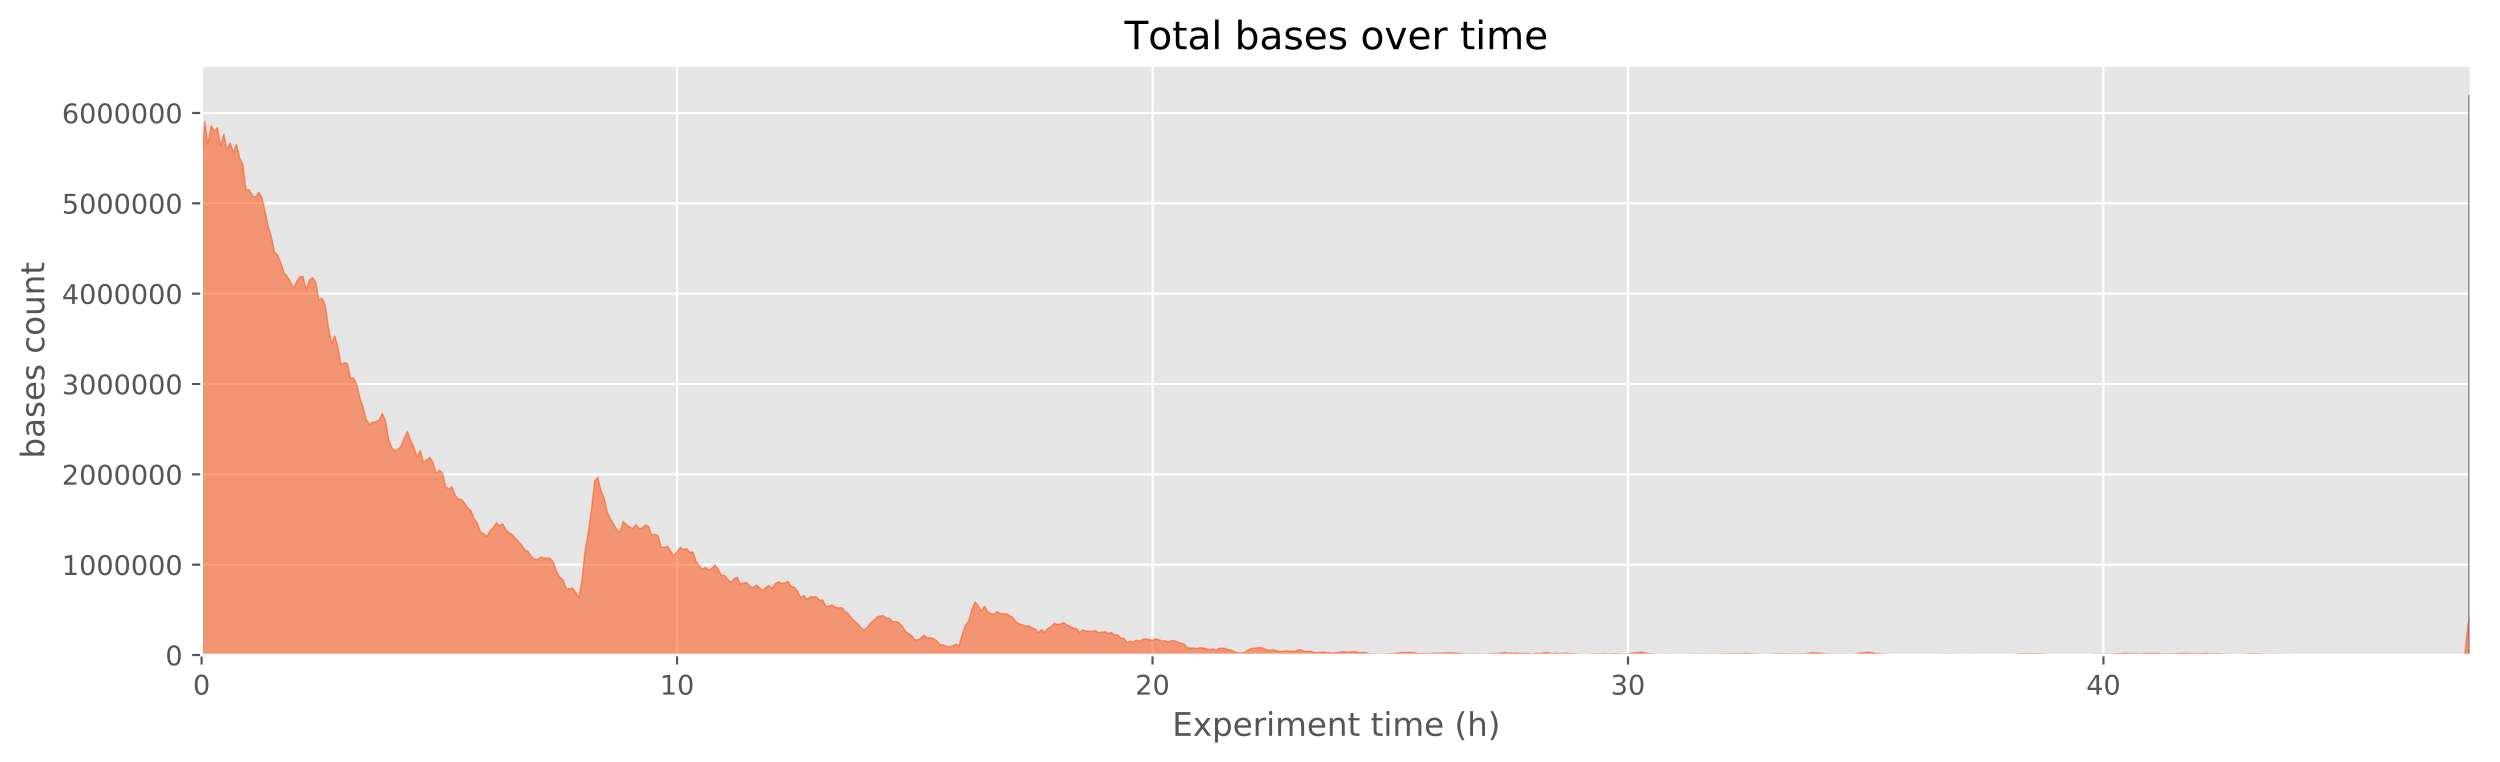 <?xml version="1.0" encoding="utf-8" standalone="no"?>
<!DOCTYPE svg PUBLIC "-//W3C//DTD SVG 1.1//EN"
  "http://www.w3.org/Graphics/SVG/1.1/DTD/svg11.dtd">
<!-- Created with matplotlib (http://matplotlib.org/) -->
<svg height="281pt" version="1.1" viewBox="0 0 922 281" width="922pt" xmlns="http://www.w3.org/2000/svg" xmlns:xlink="http://www.w3.org/1999/xlink">
 <defs>
  <style type="text/css">
*{stroke-linecap:butt;stroke-linejoin:round;}
  </style>
 </defs>
 <g id="figure_1">
  <g id="patch_1">
   <path d="M 0 281.074 
L 922.051 281.074 
L 922.051 0 
L 0 0 
z
" style="fill:#ffffff;"/>
  </g>
  <g id="axes_1">
   <g id="patch_2">
    <path d="M 74.351 241.582 
L 911.351 241.582 
L 911.351 24.142 
L 74.351 24.142 
z
" style="fill:#e5e5e5;"/>
   </g>
   <g id="matplotlib.axis_1">
    <g id="xtick_1">
     <g id="line2d_1">
      <path clip-path="url(#p114ef16af3)" d="M 74.351 241.582 
L 74.351 24.142 
" style="fill:none;stroke:#ffffff;stroke-linecap:square;stroke-width:0.8;"/>
     </g>
     <g id="line2d_2">
      <defs>
       <path d="M 0 0 
L 0 3.5 
" id="mdd98a77d9b" style="stroke:#555555;stroke-width:0.8;"/>
      </defs>
      <g>
       <use style="fill:#555555;stroke:#555555;stroke-width:0.8;" x="74.351" xlink:href="#mdd98a77d9b" y="241.582"/>
      </g>
     </g>
     <g id="text_1">
      <!-- 0 -->
      <defs>
       <path d="M 31.781 66.406 
Q 24.172 66.406 20.328 58.906 
Q 16.5 51.422 16.5 36.375 
Q 16.5 21.391 20.328 13.891 
Q 24.172 6.391 31.781 6.391 
Q 39.453 6.391 43.281 13.891 
Q 47.125 21.391 47.125 36.375 
Q 47.125 51.422 43.281 58.906 
Q 39.453 66.406 31.781 66.406 
z
M 31.781 74.219 
Q 44.047 74.219 50.516 64.516 
Q 56.984 54.828 56.984 36.375 
Q 56.984 17.969 50.516 8.266 
Q 44.047 -1.422 31.781 -1.422 
Q 19.531 -1.422 13.062 8.266 
Q 6.594 17.969 6.594 36.375 
Q 6.594 54.828 13.062 64.516 
Q 19.531 74.219 31.781 74.219 
z
" id="DejaVuSans-30"/>
      </defs>
      <g style="fill:#555555;" transform="translate(71.17 256.18)scale(0.1 -0.1)">
       <use xlink:href="#DejaVuSans-30"/>
      </g>
     </g>
    </g>
    <g id="xtick_2">
     <g id="line2d_3">
      <path clip-path="url(#p114ef16af3)" d="M 249.7 241.582 
L 249.7 24.142 
" style="fill:none;stroke:#ffffff;stroke-linecap:square;stroke-width:0.8;"/>
     </g>
     <g id="line2d_4">
      <g>
       <use style="fill:#555555;stroke:#555555;stroke-width:0.8;" x="249.7" xlink:href="#mdd98a77d9b" y="241.582"/>
      </g>
     </g>
     <g id="text_2">
      <!-- 10 -->
      <defs>
       <path d="M 12.406 8.297 
L 28.516 8.297 
L 28.516 63.922 
L 10.984 60.406 
L 10.984 69.391 
L 28.422 72.906 
L 38.281 72.906 
L 38.281 8.297 
L 54.391 8.297 
L 54.391 0 
L 12.406 0 
z
" id="DejaVuSans-31"/>
      </defs>
      <g style="fill:#555555;" transform="translate(243.338 256.18)scale(0.1 -0.1)">
       <use xlink:href="#DejaVuSans-31"/>
       <use x="63.623" xlink:href="#DejaVuSans-30"/>
      </g>
     </g>
    </g>
    <g id="xtick_3">
     <g id="line2d_5">
      <path clip-path="url(#p114ef16af3)" d="M 425.05 241.582 
L 425.05 24.142 
" style="fill:none;stroke:#ffffff;stroke-linecap:square;stroke-width:0.8;"/>
     </g>
     <g id="line2d_6">
      <g>
       <use style="fill:#555555;stroke:#555555;stroke-width:0.8;" x="425.05" xlink:href="#mdd98a77d9b" y="241.582"/>
      </g>
     </g>
     <g id="text_3">
      <!-- 20 -->
      <defs>
       <path d="M 19.188 8.297 
L 53.609 8.297 
L 53.609 0 
L 7.328 0 
L 7.328 8.297 
Q 12.938 14.109 22.625 23.891 
Q 32.328 33.688 34.812 36.531 
Q 39.547 41.844 41.422 45.531 
Q 43.312 49.219 43.312 52.781 
Q 43.312 58.594 39.234 62.25 
Q 35.156 65.922 28.609 65.922 
Q 23.969 65.922 18.812 64.312 
Q 13.672 62.703 7.812 59.422 
L 7.812 69.391 
Q 13.766 71.781 18.938 73 
Q 24.125 74.219 28.422 74.219 
Q 39.75 74.219 46.484 68.547 
Q 53.219 62.891 53.219 53.422 
Q 53.219 48.922 51.531 44.891 
Q 49.859 40.875 45.406 35.406 
Q 44.188 33.984 37.641 27.219 
Q 31.109 20.453 19.188 8.297 
z
" id="DejaVuSans-32"/>
      </defs>
      <g style="fill:#555555;" transform="translate(418.687 256.18)scale(0.1 -0.1)">
       <use xlink:href="#DejaVuSans-32"/>
       <use x="63.623" xlink:href="#DejaVuSans-30"/>
      </g>
     </g>
    </g>
    <g id="xtick_4">
     <g id="line2d_7">
      <path clip-path="url(#p114ef16af3)" d="M 600.399 241.582 
L 600.399 24.142 
" style="fill:none;stroke:#ffffff;stroke-linecap:square;stroke-width:0.8;"/>
     </g>
     <g id="line2d_8">
      <g>
       <use style="fill:#555555;stroke:#555555;stroke-width:0.8;" x="600.399" xlink:href="#mdd98a77d9b" y="241.582"/>
      </g>
     </g>
     <g id="text_4">
      <!-- 30 -->
      <defs>
       <path d="M 40.578 39.312 
Q 47.656 37.797 51.625 33 
Q 55.609 28.219 55.609 21.188 
Q 55.609 10.406 48.188 4.484 
Q 40.766 -1.422 27.094 -1.422 
Q 22.516 -1.422 17.656 -0.516 
Q 12.797 0.391 7.625 2.203 
L 7.625 11.719 
Q 11.719 9.328 16.594 8.109 
Q 21.484 6.891 26.812 6.891 
Q 36.078 6.891 40.938 10.547 
Q 45.797 14.203 45.797 21.188 
Q 45.797 27.641 41.281 31.266 
Q 36.766 34.906 28.719 34.906 
L 20.219 34.906 
L 20.219 43.016 
L 29.109 43.016 
Q 36.375 43.016 40.234 45.922 
Q 44.094 48.828 44.094 54.297 
Q 44.094 59.906 40.109 62.906 
Q 36.141 65.922 28.719 65.922 
Q 24.656 65.922 20.016 65.031 
Q 15.375 64.156 9.812 62.312 
L 9.812 71.094 
Q 15.438 72.656 20.344 73.438 
Q 25.25 74.219 29.594 74.219 
Q 40.828 74.219 47.359 69.109 
Q 53.906 64.016 53.906 55.328 
Q 53.906 49.266 50.438 45.094 
Q 46.969 40.922 40.578 39.312 
z
" id="DejaVuSans-33"/>
      </defs>
      <g style="fill:#555555;" transform="translate(594.036 256.18)scale(0.1 -0.1)">
       <use xlink:href="#DejaVuSans-33"/>
       <use x="63.623" xlink:href="#DejaVuSans-30"/>
      </g>
     </g>
    </g>
    <g id="xtick_5">
     <g id="line2d_9">
      <path clip-path="url(#p114ef16af3)" d="M 775.748 241.582 
L 775.748 24.142 
" style="fill:none;stroke:#ffffff;stroke-linecap:square;stroke-width:0.8;"/>
     </g>
     <g id="line2d_10">
      <g>
       <use style="fill:#555555;stroke:#555555;stroke-width:0.8;" x="775.748" xlink:href="#mdd98a77d9b" y="241.582"/>
      </g>
     </g>
     <g id="text_5">
      <!-- 40 -->
      <defs>
       <path d="M 37.797 64.312 
L 12.891 25.391 
L 37.797 25.391 
z
M 35.203 72.906 
L 47.609 72.906 
L 47.609 25.391 
L 58.016 25.391 
L 58.016 17.188 
L 47.609 17.188 
L 47.609 0 
L 37.797 0 
L 37.797 17.188 
L 4.891 17.188 
L 4.891 26.703 
z
" id="DejaVuSans-34"/>
      </defs>
      <g style="fill:#555555;" transform="translate(769.385 256.18)scale(0.1 -0.1)">
       <use xlink:href="#DejaVuSans-34"/>
       <use x="63.623" xlink:href="#DejaVuSans-30"/>
      </g>
     </g>
    </g>
    <g id="text_6">
     <!-- Experiment time (h) -->
     <defs>
      <path d="M 9.812 72.906 
L 55.906 72.906 
L 55.906 64.594 
L 19.672 64.594 
L 19.672 43.016 
L 54.391 43.016 
L 54.391 34.719 
L 19.672 34.719 
L 19.672 8.297 
L 56.781 8.297 
L 56.781 0 
L 9.812 0 
z
" id="DejaVuSans-45"/>
      <path d="M 54.891 54.688 
L 35.109 28.078 
L 55.906 0 
L 45.312 0 
L 29.391 21.484 
L 13.484 0 
L 2.875 0 
L 24.125 28.609 
L 4.688 54.688 
L 15.281 54.688 
L 29.781 35.203 
L 44.281 54.688 
z
" id="DejaVuSans-78"/>
      <path d="M 18.109 8.203 
L 18.109 -20.797 
L 9.078 -20.797 
L 9.078 54.688 
L 18.109 54.688 
L 18.109 46.391 
Q 20.953 51.266 25.266 53.625 
Q 29.594 56 35.594 56 
Q 45.562 56 51.781 48.094 
Q 58.016 40.188 58.016 27.297 
Q 58.016 14.406 51.781 6.484 
Q 45.562 -1.422 35.594 -1.422 
Q 29.594 -1.422 25.266 0.953 
Q 20.953 3.328 18.109 8.203 
z
M 48.688 27.297 
Q 48.688 37.203 44.609 42.844 
Q 40.531 48.484 33.406 48.484 
Q 26.266 48.484 22.188 42.844 
Q 18.109 37.203 18.109 27.297 
Q 18.109 17.391 22.188 11.75 
Q 26.266 6.109 33.406 6.109 
Q 40.531 6.109 44.609 11.75 
Q 48.688 17.391 48.688 27.297 
z
" id="DejaVuSans-70"/>
      <path d="M 56.203 29.594 
L 56.203 25.203 
L 14.891 25.203 
Q 15.484 15.922 20.484 11.062 
Q 25.484 6.203 34.422 6.203 
Q 39.594 6.203 44.453 7.469 
Q 49.312 8.734 54.109 11.281 
L 54.109 2.781 
Q 49.266 0.734 44.188 -0.344 
Q 39.109 -1.422 33.891 -1.422 
Q 20.797 -1.422 13.156 6.188 
Q 5.516 13.812 5.516 26.812 
Q 5.516 40.234 12.766 48.109 
Q 20.016 56 32.328 56 
Q 43.359 56 49.781 48.891 
Q 56.203 41.797 56.203 29.594 
z
M 47.219 32.234 
Q 47.125 39.594 43.094 43.984 
Q 39.062 48.391 32.422 48.391 
Q 24.906 48.391 20.391 44.141 
Q 15.875 39.891 15.188 32.172 
z
" id="DejaVuSans-65"/>
      <path d="M 41.109 46.297 
Q 39.594 47.172 37.812 47.578 
Q 36.031 48 33.891 48 
Q 26.266 48 22.188 43.047 
Q 18.109 38.094 18.109 28.812 
L 18.109 0 
L 9.078 0 
L 9.078 54.688 
L 18.109 54.688 
L 18.109 46.188 
Q 20.953 51.172 25.484 53.578 
Q 30.031 56 36.531 56 
Q 37.453 56 38.578 55.875 
Q 39.703 55.766 41.062 55.516 
z
" id="DejaVuSans-72"/>
      <path d="M 9.422 54.688 
L 18.406 54.688 
L 18.406 0 
L 9.422 0 
z
M 9.422 75.984 
L 18.406 75.984 
L 18.406 64.594 
L 9.422 64.594 
z
" id="DejaVuSans-69"/>
      <path d="M 52 44.188 
Q 55.375 50.25 60.062 53.125 
Q 64.75 56 71.094 56 
Q 79.641 56 84.281 50.016 
Q 88.922 44.047 88.922 33.016 
L 88.922 0 
L 79.891 0 
L 79.891 32.719 
Q 79.891 40.578 77.094 44.375 
Q 74.312 48.188 68.609 48.188 
Q 61.625 48.188 57.562 43.547 
Q 53.516 38.922 53.516 30.906 
L 53.516 0 
L 44.484 0 
L 44.484 32.719 
Q 44.484 40.625 41.703 44.406 
Q 38.922 48.188 33.109 48.188 
Q 26.219 48.188 22.156 43.531 
Q 18.109 38.875 18.109 30.906 
L 18.109 0 
L 9.078 0 
L 9.078 54.688 
L 18.109 54.688 
L 18.109 46.188 
Q 21.188 51.219 25.484 53.609 
Q 29.781 56 35.688 56 
Q 41.656 56 45.828 52.969 
Q 50 49.953 52 44.188 
z
" id="DejaVuSans-6d"/>
      <path d="M 54.891 33.016 
L 54.891 0 
L 45.906 0 
L 45.906 32.719 
Q 45.906 40.484 42.875 44.328 
Q 39.844 48.188 33.797 48.188 
Q 26.516 48.188 22.312 43.547 
Q 18.109 38.922 18.109 30.906 
L 18.109 0 
L 9.078 0 
L 9.078 54.688 
L 18.109 54.688 
L 18.109 46.188 
Q 21.344 51.125 25.703 53.562 
Q 30.078 56 35.797 56 
Q 45.219 56 50.047 50.172 
Q 54.891 44.344 54.891 33.016 
z
" id="DejaVuSans-6e"/>
      <path d="M 18.312 70.219 
L 18.312 54.688 
L 36.812 54.688 
L 36.812 47.703 
L 18.312 47.703 
L 18.312 18.016 
Q 18.312 11.328 20.141 9.422 
Q 21.969 7.516 27.594 7.516 
L 36.812 7.516 
L 36.812 0 
L 27.594 0 
Q 17.188 0 13.234 3.875 
Q 9.281 7.766 9.281 18.016 
L 9.281 47.703 
L 2.688 47.703 
L 2.688 54.688 
L 9.281 54.688 
L 9.281 70.219 
z
" id="DejaVuSans-74"/>
      <path id="DejaVuSans-20"/>
      <path d="M 31 75.875 
Q 24.469 64.656 21.281 53.656 
Q 18.109 42.672 18.109 31.391 
Q 18.109 20.125 21.312 9.062 
Q 24.516 -2 31 -13.188 
L 23.188 -13.188 
Q 15.875 -1.703 12.234 9.375 
Q 8.594 20.453 8.594 31.391 
Q 8.594 42.281 12.203 53.312 
Q 15.828 64.359 23.188 75.875 
z
" id="DejaVuSans-28"/>
      <path d="M 54.891 33.016 
L 54.891 0 
L 45.906 0 
L 45.906 32.719 
Q 45.906 40.484 42.875 44.328 
Q 39.844 48.188 33.797 48.188 
Q 26.516 48.188 22.312 43.547 
Q 18.109 38.922 18.109 30.906 
L 18.109 0 
L 9.078 0 
L 9.078 75.984 
L 18.109 75.984 
L 18.109 46.188 
Q 21.344 51.125 25.703 53.562 
Q 30.078 56 35.797 56 
Q 45.219 56 50.047 50.172 
Q 54.891 44.344 54.891 33.016 
z
" id="DejaVuSans-68"/>
      <path d="M 8.016 75.875 
L 15.828 75.875 
Q 23.141 64.359 26.781 53.312 
Q 30.422 42.281 30.422 31.391 
Q 30.422 20.453 26.781 9.375 
Q 23.141 -1.703 15.828 -13.188 
L 8.016 -13.188 
Q 14.5 -2 17.703 9.062 
Q 20.906 20.125 20.906 31.391 
Q 20.906 42.672 17.703 53.656 
Q 14.5 64.656 8.016 75.875 
z
" id="DejaVuSans-29"/>
     </defs>
     <g style="fill:#555555;" transform="translate(432.33 271.378)scale(0.12 -0.12)">
      <use xlink:href="#DejaVuSans-45"/>
      <use x="63.184" xlink:href="#DejaVuSans-78"/>
      <use x="122.363" xlink:href="#DejaVuSans-70"/>
      <use x="185.84" xlink:href="#DejaVuSans-65"/>
      <use x="247.363" xlink:href="#DejaVuSans-72"/>
      <use x="288.477" xlink:href="#DejaVuSans-69"/>
      <use x="316.26" xlink:href="#DejaVuSans-6d"/>
      <use x="413.672" xlink:href="#DejaVuSans-65"/>
      <use x="475.195" xlink:href="#DejaVuSans-6e"/>
      <use x="538.574" xlink:href="#DejaVuSans-74"/>
      <use x="577.783" xlink:href="#DejaVuSans-20"/>
      <use x="609.57" xlink:href="#DejaVuSans-74"/>
      <use x="648.779" xlink:href="#DejaVuSans-69"/>
      <use x="676.562" xlink:href="#DejaVuSans-6d"/>
      <use x="773.975" xlink:href="#DejaVuSans-65"/>
      <use x="835.498" xlink:href="#DejaVuSans-20"/>
      <use x="867.285" xlink:href="#DejaVuSans-28"/>
      <use x="906.299" xlink:href="#DejaVuSans-68"/>
      <use x="969.678" xlink:href="#DejaVuSans-29"/>
     </g>
    </g>
   </g>
   <g id="matplotlib.axis_2">
    <g id="ytick_1">
     <g id="line2d_11">
      <path clip-path="url(#p114ef16af3)" d="M 74.351 241.582 
L 911.351 241.582 
" style="fill:none;stroke:#ffffff;stroke-linecap:square;stroke-width:0.8;"/>
     </g>
     <g id="line2d_12">
      <defs>
       <path d="M 0 0 
L -3.5 0 
" id="maded9a4067" style="stroke:#555555;stroke-width:0.8;"/>
      </defs>
      <g>
       <use style="fill:#555555;stroke:#555555;stroke-width:0.8;" x="74.351" xlink:href="#maded9a4067" y="241.582"/>
      </g>
     </g>
     <g id="text_7">
      <!-- 0 -->
      <g style="fill:#555555;" transform="translate(60.989 245.381)scale(0.1 -0.1)">
       <use xlink:href="#DejaVuSans-30"/>
      </g>
     </g>
    </g>
    <g id="ytick_2">
     <g id="line2d_13">
      <path clip-path="url(#p114ef16af3)" d="M 74.351 208.261 
L 911.351 208.261 
" style="fill:none;stroke:#ffffff;stroke-linecap:square;stroke-width:0.8;"/>
     </g>
     <g id="line2d_14">
      <g>
       <use style="fill:#555555;stroke:#555555;stroke-width:0.8;" x="74.351" xlink:href="#maded9a4067" y="208.261"/>
      </g>
     </g>
     <g id="text_8">
      <!-- 1000000 -->
      <g style="fill:#555555;" transform="translate(22.814 212.06)scale(0.1 -0.1)">
       <use xlink:href="#DejaVuSans-31"/>
       <use x="63.623" xlink:href="#DejaVuSans-30"/>
       <use x="127.246" xlink:href="#DejaVuSans-30"/>
       <use x="190.869" xlink:href="#DejaVuSans-30"/>
       <use x="254.492" xlink:href="#DejaVuSans-30"/>
       <use x="318.115" xlink:href="#DejaVuSans-30"/>
       <use x="381.738" xlink:href="#DejaVuSans-30"/>
      </g>
     </g>
    </g>
    <g id="ytick_3">
     <g id="line2d_15">
      <path clip-path="url(#p114ef16af3)" d="M 74.351 174.94 
L 911.351 174.94 
" style="fill:none;stroke:#ffffff;stroke-linecap:square;stroke-width:0.8;"/>
     </g>
     <g id="line2d_16">
      <g>
       <use style="fill:#555555;stroke:#555555;stroke-width:0.8;" x="74.351" xlink:href="#maded9a4067" y="174.94"/>
      </g>
     </g>
     <g id="text_9">
      <!-- 2000000 -->
      <g style="fill:#555555;" transform="translate(22.814 178.74)scale(0.1 -0.1)">
       <use xlink:href="#DejaVuSans-32"/>
       <use x="63.623" xlink:href="#DejaVuSans-30"/>
       <use x="127.246" xlink:href="#DejaVuSans-30"/>
       <use x="190.869" xlink:href="#DejaVuSans-30"/>
       <use x="254.492" xlink:href="#DejaVuSans-30"/>
       <use x="318.115" xlink:href="#DejaVuSans-30"/>
       <use x="381.738" xlink:href="#DejaVuSans-30"/>
      </g>
     </g>
    </g>
    <g id="ytick_4">
     <g id="line2d_17">
      <path clip-path="url(#p114ef16af3)" d="M 74.351 141.62 
L 911.351 141.62 
" style="fill:none;stroke:#ffffff;stroke-linecap:square;stroke-width:0.8;"/>
     </g>
     <g id="line2d_18">
      <g>
       <use style="fill:#555555;stroke:#555555;stroke-width:0.8;" x="74.351" xlink:href="#maded9a4067" y="141.62"/>
      </g>
     </g>
     <g id="text_10">
      <!-- 3000000 -->
      <g style="fill:#555555;" transform="translate(22.814 145.419)scale(0.1 -0.1)">
       <use xlink:href="#DejaVuSans-33"/>
       <use x="63.623" xlink:href="#DejaVuSans-30"/>
       <use x="127.246" xlink:href="#DejaVuSans-30"/>
       <use x="190.869" xlink:href="#DejaVuSans-30"/>
       <use x="254.492" xlink:href="#DejaVuSans-30"/>
       <use x="318.115" xlink:href="#DejaVuSans-30"/>
       <use x="381.738" xlink:href="#DejaVuSans-30"/>
      </g>
     </g>
    </g>
    <g id="ytick_5">
     <g id="line2d_19">
      <path clip-path="url(#p114ef16af3)" d="M 74.351 108.299 
L 911.351 108.299 
" style="fill:none;stroke:#ffffff;stroke-linecap:square;stroke-width:0.8;"/>
     </g>
     <g id="line2d_20">
      <g>
       <use style="fill:#555555;stroke:#555555;stroke-width:0.8;" x="74.351" xlink:href="#maded9a4067" y="108.299"/>
      </g>
     </g>
     <g id="text_11">
      <!-- 4000000 -->
      <g style="fill:#555555;" transform="translate(22.814 112.098)scale(0.1 -0.1)">
       <use xlink:href="#DejaVuSans-34"/>
       <use x="63.623" xlink:href="#DejaVuSans-30"/>
       <use x="127.246" xlink:href="#DejaVuSans-30"/>
       <use x="190.869" xlink:href="#DejaVuSans-30"/>
       <use x="254.492" xlink:href="#DejaVuSans-30"/>
       <use x="318.115" xlink:href="#DejaVuSans-30"/>
       <use x="381.738" xlink:href="#DejaVuSans-30"/>
      </g>
     </g>
    </g>
    <g id="ytick_6">
     <g id="line2d_21">
      <path clip-path="url(#p114ef16af3)" d="M 74.351 74.978 
L 911.351 74.978 
" style="fill:none;stroke:#ffffff;stroke-linecap:square;stroke-width:0.8;"/>
     </g>
     <g id="line2d_22">
      <g>
       <use style="fill:#555555;stroke:#555555;stroke-width:0.8;" x="74.351" xlink:href="#maded9a4067" y="74.978"/>
      </g>
     </g>
     <g id="text_12">
      <!-- 5000000 -->
      <defs>
       <path d="M 10.797 72.906 
L 49.516 72.906 
L 49.516 64.594 
L 19.828 64.594 
L 19.828 46.734 
Q 21.969 47.469 24.109 47.828 
Q 26.266 48.188 28.422 48.188 
Q 40.625 48.188 47.75 41.5 
Q 54.891 34.812 54.891 23.391 
Q 54.891 11.625 47.562 5.094 
Q 40.234 -1.422 26.906 -1.422 
Q 22.312 -1.422 17.547 -0.641 
Q 12.797 0.141 7.719 1.703 
L 7.719 11.625 
Q 12.109 9.234 16.797 8.062 
Q 21.484 6.891 26.703 6.891 
Q 35.156 6.891 40.078 11.328 
Q 45.016 15.766 45.016 23.391 
Q 45.016 31 40.078 35.438 
Q 35.156 39.891 26.703 39.891 
Q 22.75 39.891 18.812 39.016 
Q 14.891 38.141 10.797 36.281 
z
" id="DejaVuSans-35"/>
      </defs>
      <g style="fill:#555555;" transform="translate(22.814 78.778)scale(0.1 -0.1)">
       <use xlink:href="#DejaVuSans-35"/>
       <use x="63.623" xlink:href="#DejaVuSans-30"/>
       <use x="127.246" xlink:href="#DejaVuSans-30"/>
       <use x="190.869" xlink:href="#DejaVuSans-30"/>
       <use x="254.492" xlink:href="#DejaVuSans-30"/>
       <use x="318.115" xlink:href="#DejaVuSans-30"/>
       <use x="381.738" xlink:href="#DejaVuSans-30"/>
      </g>
     </g>
    </g>
    <g id="ytick_7">
     <g id="line2d_23">
      <path clip-path="url(#p114ef16af3)" d="M 74.351 41.658 
L 911.351 41.658 
" style="fill:none;stroke:#ffffff;stroke-linecap:square;stroke-width:0.8;"/>
     </g>
     <g id="line2d_24">
      <g>
       <use style="fill:#555555;stroke:#555555;stroke-width:0.8;" x="74.351" xlink:href="#maded9a4067" y="41.658"/>
      </g>
     </g>
     <g id="text_13">
      <!-- 6000000 -->
      <defs>
       <path d="M 33.016 40.375 
Q 26.375 40.375 22.484 35.828 
Q 18.609 31.297 18.609 23.391 
Q 18.609 15.531 22.484 10.953 
Q 26.375 6.391 33.016 6.391 
Q 39.656 6.391 43.531 10.953 
Q 47.406 15.531 47.406 23.391 
Q 47.406 31.297 43.531 35.828 
Q 39.656 40.375 33.016 40.375 
z
M 52.594 71.297 
L 52.594 62.312 
Q 48.875 64.062 45.094 64.984 
Q 41.312 65.922 37.594 65.922 
Q 27.828 65.922 22.672 59.328 
Q 17.531 52.734 16.797 39.406 
Q 19.672 43.656 24.016 45.922 
Q 28.375 48.188 33.594 48.188 
Q 44.578 48.188 50.953 41.516 
Q 57.328 34.859 57.328 23.391 
Q 57.328 12.156 50.688 5.359 
Q 44.047 -1.422 33.016 -1.422 
Q 20.359 -1.422 13.672 8.266 
Q 6.984 17.969 6.984 36.375 
Q 6.984 53.656 15.188 63.938 
Q 23.391 74.219 37.203 74.219 
Q 40.922 74.219 44.703 73.484 
Q 48.484 72.75 52.594 71.297 
z
" id="DejaVuSans-36"/>
      </defs>
      <g style="fill:#555555;" transform="translate(22.814 45.457)scale(0.1 -0.1)">
       <use xlink:href="#DejaVuSans-36"/>
       <use x="63.623" xlink:href="#DejaVuSans-30"/>
       <use x="127.246" xlink:href="#DejaVuSans-30"/>
       <use x="190.869" xlink:href="#DejaVuSans-30"/>
       <use x="254.492" xlink:href="#DejaVuSans-30"/>
       <use x="318.115" xlink:href="#DejaVuSans-30"/>
       <use x="381.738" xlink:href="#DejaVuSans-30"/>
      </g>
     </g>
    </g>
    <g id="text_14">
     <!-- bases count -->
     <defs>
      <path d="M 48.688 27.297 
Q 48.688 37.203 44.609 42.844 
Q 40.531 48.484 33.406 48.484 
Q 26.266 48.484 22.188 42.844 
Q 18.109 37.203 18.109 27.297 
Q 18.109 17.391 22.188 11.75 
Q 26.266 6.109 33.406 6.109 
Q 40.531 6.109 44.609 11.75 
Q 48.688 17.391 48.688 27.297 
z
M 18.109 46.391 
Q 20.953 51.266 25.266 53.625 
Q 29.594 56 35.594 56 
Q 45.562 56 51.781 48.094 
Q 58.016 40.188 58.016 27.297 
Q 58.016 14.406 51.781 6.484 
Q 45.562 -1.422 35.594 -1.422 
Q 29.594 -1.422 25.266 0.953 
Q 20.953 3.328 18.109 8.203 
L 18.109 0 
L 9.078 0 
L 9.078 75.984 
L 18.109 75.984 
z
" id="DejaVuSans-62"/>
      <path d="M 34.281 27.484 
Q 23.391 27.484 19.188 25 
Q 14.984 22.516 14.984 16.5 
Q 14.984 11.719 18.141 8.906 
Q 21.297 6.109 26.703 6.109 
Q 34.188 6.109 38.703 11.406 
Q 43.219 16.703 43.219 25.484 
L 43.219 27.484 
z
M 52.203 31.203 
L 52.203 0 
L 43.219 0 
L 43.219 8.297 
Q 40.141 3.328 35.547 0.953 
Q 30.953 -1.422 24.312 -1.422 
Q 15.922 -1.422 10.953 3.297 
Q 6 8.016 6 15.922 
Q 6 25.141 12.172 29.828 
Q 18.359 34.516 30.609 34.516 
L 43.219 34.516 
L 43.219 35.406 
Q 43.219 41.609 39.141 45 
Q 35.062 48.391 27.688 48.391 
Q 23 48.391 18.547 47.266 
Q 14.109 46.141 10.016 43.891 
L 10.016 52.203 
Q 14.938 54.109 19.578 55.047 
Q 24.219 56 28.609 56 
Q 40.484 56 46.344 49.844 
Q 52.203 43.703 52.203 31.203 
z
" id="DejaVuSans-61"/>
      <path d="M 44.281 53.078 
L 44.281 44.578 
Q 40.484 46.531 36.375 47.5 
Q 32.281 48.484 27.875 48.484 
Q 21.188 48.484 17.844 46.438 
Q 14.5 44.391 14.5 40.281 
Q 14.5 37.156 16.891 35.375 
Q 19.281 33.594 26.516 31.984 
L 29.594 31.297 
Q 39.156 29.25 43.188 25.516 
Q 47.219 21.781 47.219 15.094 
Q 47.219 7.469 41.188 3.016 
Q 35.156 -1.422 24.609 -1.422 
Q 20.219 -1.422 15.453 -0.562 
Q 10.688 0.297 5.422 2 
L 5.422 11.281 
Q 10.406 8.688 15.234 7.391 
Q 20.062 6.109 24.812 6.109 
Q 31.156 6.109 34.562 8.281 
Q 37.984 10.453 37.984 14.406 
Q 37.984 18.062 35.516 20.016 
Q 33.062 21.969 24.703 23.781 
L 21.578 24.516 
Q 13.234 26.266 9.516 29.906 
Q 5.812 33.547 5.812 39.891 
Q 5.812 47.609 11.281 51.797 
Q 16.75 56 26.812 56 
Q 31.781 56 36.172 55.266 
Q 40.578 54.547 44.281 53.078 
z
" id="DejaVuSans-73"/>
      <path d="M 48.781 52.594 
L 48.781 44.188 
Q 44.969 46.297 41.141 47.344 
Q 37.312 48.391 33.406 48.391 
Q 24.656 48.391 19.812 42.844 
Q 14.984 37.312 14.984 27.297 
Q 14.984 17.281 19.812 11.734 
Q 24.656 6.203 33.406 6.203 
Q 37.312 6.203 41.141 7.25 
Q 44.969 8.297 48.781 10.406 
L 48.781 2.094 
Q 45.016 0.344 40.984 -0.531 
Q 36.969 -1.422 32.422 -1.422 
Q 20.062 -1.422 12.781 6.344 
Q 5.516 14.109 5.516 27.297 
Q 5.516 40.672 12.859 48.328 
Q 20.219 56 33.016 56 
Q 37.156 56 41.109 55.141 
Q 45.062 54.297 48.781 52.594 
z
" id="DejaVuSans-63"/>
      <path d="M 30.609 48.391 
Q 23.391 48.391 19.188 42.75 
Q 14.984 37.109 14.984 27.297 
Q 14.984 17.484 19.156 11.844 
Q 23.344 6.203 30.609 6.203 
Q 37.797 6.203 41.984 11.859 
Q 46.188 17.531 46.188 27.297 
Q 46.188 37.016 41.984 42.703 
Q 37.797 48.391 30.609 48.391 
z
M 30.609 56 
Q 42.328 56 49.016 48.375 
Q 55.719 40.766 55.719 27.297 
Q 55.719 13.875 49.016 6.219 
Q 42.328 -1.422 30.609 -1.422 
Q 18.844 -1.422 12.172 6.219 
Q 5.516 13.875 5.516 27.297 
Q 5.516 40.766 12.172 48.375 
Q 18.844 56 30.609 56 
z
" id="DejaVuSans-6f"/>
      <path d="M 8.5 21.578 
L 8.5 54.688 
L 17.484 54.688 
L 17.484 21.922 
Q 17.484 14.156 20.5 10.266 
Q 23.531 6.391 29.594 6.391 
Q 36.859 6.391 41.078 11.031 
Q 45.312 15.672 45.312 23.688 
L 45.312 54.688 
L 54.297 54.688 
L 54.297 0 
L 45.312 0 
L 45.312 8.406 
Q 42.047 3.422 37.719 1 
Q 33.406 -1.422 27.688 -1.422 
Q 18.266 -1.422 13.375 4.438 
Q 8.5 10.297 8.5 21.578 
z
M 31.109 56 
z
" id="DejaVuSans-75"/>
     </defs>
     <g style="fill:#555555;" transform="translate(16.318 169.125)rotate(-90)scale(0.12 -0.12)">
      <use xlink:href="#DejaVuSans-62"/>
      <use x="63.477" xlink:href="#DejaVuSans-61"/>
      <use x="124.756" xlink:href="#DejaVuSans-73"/>
      <use x="176.855" xlink:href="#DejaVuSans-65"/>
      <use x="238.379" xlink:href="#DejaVuSans-73"/>
      <use x="290.479" xlink:href="#DejaVuSans-20"/>
      <use x="322.266" xlink:href="#DejaVuSans-63"/>
      <use x="377.246" xlink:href="#DejaVuSans-6f"/>
      <use x="438.428" xlink:href="#DejaVuSans-75"/>
      <use x="501.807" xlink:href="#DejaVuSans-6e"/>
      <use x="565.186" xlink:href="#DejaVuSans-74"/>
     </g>
    </g>
   </g>
   <g id="PolyCollection_1">
    <defs>
     <path d="M 74.351 -39.492 
L 74.351 -221.231 
L 75.52 -236.27 
L 76.689 -227.906 
L 77.858 -234.742 
L 79.027 -232.659 
L 80.196 -233.996 
L 81.365 -227.337 
L 82.534 -231.618 
L 83.703 -225.881 
L 84.872 -228.378 
L 86.041 -224.929 
L 87.21 -227.878 
L 88.379 -222.814 
L 89.548 -220.524 
L 90.717 -210.98 
L 91.886 -211.087 
L 93.055 -208.947 
L 94.224 -208.302 
L 95.393 -210.207 
L 96.562 -208.345 
L 97.731 -203.267 
L 98.9 -197.588 
L 100.069 -193.815 
L 101.238 -188.118 
L 102.407 -187.03 
L 103.576 -184.231 
L 104.745 -180.401 
L 105.914 -179.279 
L 107.083 -177.103 
L 108.252 -174.749 
L 109.421 -177.312 
L 110.59 -179.034 
L 111.759 -179.141 
L 112.928 -174.326 
L 114.097 -177.77 
L 115.266 -178.687 
L 116.435 -177.154 
L 117.604 -170.402 
L 118.773 -171.116 
L 119.942 -168.527 
L 121.111 -160.435 
L 122.28 -154.44 
L 123.449 -157.198 
L 124.618 -153.209 
L 125.787 -146.552 
L 126.956 -147.383 
L 128.125 -147.002 
L 129.294 -141.727 
L 130.463 -141.638 
L 131.632 -139.12 
L 132.801 -134.172 
L 133.97 -130.732 
L 135.139 -126.109 
L 136.308 -124.58 
L 137.477 -125.399 
L 138.646 -125.557 
L 139.815 -126.137 
L 140.984 -128.562 
L 142.153 -126.035 
L 143.322 -119.135 
L 144.491 -115.987 
L 145.66 -114.621 
L 146.829 -115.487 
L 147.998 -116.624 
L 149.167 -119.862 
L 150.336 -121.957 
L 151.505 -118.522 
L 152.674 -116.142 
L 153.843 -112.443 
L 155.012 -114.939 
L 156.181 -110.579 
L 157.35 -111.507 
L 158.519 -112.413 
L 159.688 -110.587 
L 160.857 -106.381 
L 162.026 -107.732 
L 163.195 -106.547 
L 164.364 -101.643 
L 165.533 -100.675 
L 166.702 -101.514 
L 167.871 -98.499 
L 169.04 -96.95 
L 170.209 -96.913 
L 171.378 -95.422 
L 172.547 -93.746 
L 173.716 -92.772 
L 174.885 -89.708 
L 176.054 -88.043 
L 177.223 -84.951 
L 178.392 -84.156 
L 179.561 -83.172 
L 180.73 -85.372 
L 181.899 -86.409 
L 183.068 -88.327 
L 184.237 -87.203 
L 185.406 -87.874 
L 186.575 -85.712 
L 187.744 -84.611 
L 188.913 -83.974 
L 190.082 -82.569 
L 191.251 -81.303 
L 192.42 -80.023 
L 193.589 -78.249 
L 194.758 -77.701 
L 195.927 -75.798 
L 197.096 -74.884 
L 198.265 -74.695 
L 199.434 -75.634 
L 200.603 -75.323 
L 201.772 -75.29 
L 202.941 -75.178 
L 204.11 -73.653 
L 205.279 -70.167 
L 206.448 -68.164 
L 207.617 -67.347 
L 208.786 -64.154 
L 209.955 -63.835 
L 211.124 -64.247 
L 212.293 -62.698 
L 213.462 -60.397 
L 214.631 -67.212 
L 215.8 -78.168 
L 216.969 -85.009 
L 218.138 -93.155 
L 219.307 -103.672 
L 220.476 -105.007 
L 221.645 -100.202 
L 222.814 -97.358 
L 223.983 -92.175 
L 225.152 -89.708 
L 226.321 -87.794 
L 227.49 -85.624 
L 228.659 -84.865 
L 229.828 -88.777 
L 230.997 -87.605 
L 232.165 -86.762 
L 233.334 -86.163 
L 234.503 -87.641 
L 235.672 -86.094 
L 236.841 -86.351 
L 238.01 -87.431 
L 239.179 -87.015 
L 240.348 -83.669 
L 241.517 -84.01 
L 242.686 -83.571 
L 243.855 -79.318 
L 245.024 -79.151 
L 246.193 -79.675 
L 247.362 -77.715 
L 248.531 -76.114 
L 249.7 -77.562 
L 250.869 -79.186 
L 252.038 -78.394 
L 253.207 -78.815 
L 254.376 -77.356 
L 255.545 -77.529 
L 256.714 -74.07 
L 257.883 -72.462 
L 259.052 -71.121 
L 260.221 -71.838 
L 261.39 -70.898 
L 262.559 -71.531 
L 263.728 -72.804 
L 264.897 -71.042 
L 266.066 -68.884 
L 267.235 -68.922 
L 268.404 -67.426 
L 269.573 -66.324 
L 270.742 -67.635 
L 271.911 -68.159 
L 273.08 -65.622 
L 274.249 -66.076 
L 275.418 -66.228 
L 276.587 -64.827 
L 277.756 -64.358 
L 278.925 -65.378 
L 280.094 -64.37 
L 281.263 -63.187 
L 282.432 -64.428 
L 283.601 -65.115 
L 284.77 -64.106 
L 285.939 -65.905 
L 287.108 -66.555 
L 288.277 -65.904 
L 289.446 -66.119 
L 290.615 -66.649 
L 291.784 -64.885 
L 292.953 -64.437 
L 294.122 -63.163 
L 295.291 -60.704 
L 296.46 -61.478 
L 297.629 -60.081 
L 298.798 -60.988 
L 299.967 -60.963 
L 301.136 -60.921 
L 302.305 -59.666 
L 303.474 -59.867 
L 304.643 -57.264 
L 305.812 -57.665 
L 306.981 -57.991 
L 308.15 -57.106 
L 309.319 -56.861 
L 310.488 -56.985 
L 311.657 -55.524 
L 312.826 -54.81 
L 313.995 -53.213 
L 315.164 -52.032 
L 316.333 -51.05 
L 317.502 -49.556 
L 318.671 -48.829 
L 319.84 -49.679 
L 321.009 -51.335 
L 322.178 -52.243 
L 323.347 -53.486 
L 324.516 -53.904 
L 325.685 -54.071 
L 326.854 -53.122 
L 328.023 -53.018 
L 329.192 -51.889 
L 330.361 -51.842 
L 331.53 -51.436 
L 332.699 -50.265 
L 333.868 -48.34 
L 335.037 -47.431 
L 336.206 -46.705 
L 337.375 -45.139 
L 338.544 -45.144 
L 339.713 -45.878 
L 340.882 -46.859 
L 342.051 -45.814 
L 343.22 -45.91 
L 344.389 -45.483 
L 345.558 -44.684 
L 346.727 -43.241 
L 347.896 -43.276 
L 349.065 -42.772 
L 350.234 -42.549 
L 351.403 -42.998 
L 352.572 -43.447 
L 353.741 -43.103 
L 354.91 -47.326 
L 356.079 -50.576 
L 357.248 -52.025 
L 358.417 -56.227 
L 359.586 -59.132 
L 360.755 -57.637 
L 361.924 -55.717 
L 363.093 -57.526 
L 364.262 -55.476 
L 365.431 -54.82 
L 366.6 -54.474 
L 367.769 -55.543 
L 368.938 -54.779 
L 370.107 -54.709 
L 371.276 -54.687 
L 372.445 -53.925 
L 373.614 -53.341 
L 374.783 -51.628 
L 375.952 -51.002 
L 377.121 -50.668 
L 378.29 -50.13 
L 379.459 -50.281 
L 380.628 -49.661 
L 381.797 -49.043 
L 382.966 -47.81 
L 384.135 -48.868 
L 385.304 -47.869 
L 386.473 -49.22 
L 387.642 -50.052 
L 388.811 -51.264 
L 389.98 -50.75 
L 391.149 -50.995 
L 392.318 -51.445 
L 393.487 -50.627 
L 394.656 -50.065 
L 395.825 -49.514 
L 396.994 -49.233 
L 398.163 -47.763 
L 399.332 -48.794 
L 400.501 -48.287 
L 401.67 -48.357 
L 402.839 -48.211 
L 404.008 -48.556 
L 405.177 -47.72 
L 406.346 -47.937 
L 407.515 -48.107 
L 408.684 -47.488 
L 409.853 -47.824 
L 411.022 -47.006 
L 412.191 -46.965 
L 413.36 -45.716 
L 414.529 -45.68 
L 415.698 -44.079 
L 416.867 -44.554 
L 418.036 -44.4 
L 419.205 -45.028 
L 420.374 -44.578 
L 421.543 -45.354 
L 422.712 -45.462 
L 423.881 -45.165 
L 425.05 -44.941 
L 426.219 -45.51 
L 427.388 -45.168 
L 428.557 -44.739 
L 429.726 -44.744 
L 430.895 -44.292 
L 432.064 -44.895 
L 433.233 -44.726 
L 434.402 -44.239 
L 435.571 -43.88 
L 436.74 -43.546 
L 437.909 -42.212 
L 439.078 -42.095 
L 440.247 -42.108 
L 441.415 -41.905 
L 442.584 -42.252 
L 443.753 -42.089 
L 444.922 -41.8 
L 446.091 -41.463 
L 447.26 -41.796 
L 448.429 -41.231 
L 449.598 -41.978 
L 450.767 -42.043 
L 451.936 -41.949 
L 453.105 -41.433 
L 454.274 -41.323 
L 455.443 -40.546 
L 456.612 -40.281 
L 457.781 -40.214 
L 458.95 -40.442 
L 460.119 -41.228 
L 461.288 -41.86 
L 462.457 -41.97 
L 463.626 -42.204 
L 464.795 -42.285 
L 465.964 -42.009 
L 467.133 -41.365 
L 468.302 -41.231 
L 469.471 -41.468 
L 470.64 -41.155 
L 471.809 -40.863 
L 472.978 -40.856 
L 474.147 -41.049 
L 475.316 -40.977 
L 476.485 -40.925 
L 477.654 -40.885 
L 478.823 -41.412 
L 479.992 -41.322 
L 481.161 -40.875 
L 482.33 -40.821 
L 483.499 -40.975 
L 484.668 -40.429 
L 485.837 -40.43 
L 487.006 -40.461 
L 488.175 -40.634 
L 489.344 -40.355 
L 490.513 -40.367 
L 491.682 -40.232 
L 492.851 -40.392 
L 494.02 -40.459 
L 495.189 -40.78 
L 496.358 -40.675 
L 497.527 -40.573 
L 498.696 -40.716 
L 499.865 -40.741 
L 501.034 -40.409 
L 502.203 -40.473 
L 503.372 -40.474 
L 504.541 -40.102 
L 505.71 -39.842 
L 506.879 -39.913 
L 508.048 -39.811 
L 509.217 -39.765 
L 510.386 -39.736 
L 511.555 -39.992 
L 512.724 -39.949 
L 513.893 -40.02 
L 515.062 -40.206 
L 516.231 -40.366 
L 517.4 -40.432 
L 518.569 -40.407 
L 519.738 -40.525 
L 520.907 -40.442 
L 522.076 -40.297 
L 523.245 -40.002 
L 524.414 -40.094 
L 525.583 -40.013 
L 526.752 -39.927 
L 527.921 -40.078 
L 529.09 -40.184 
L 530.259 -40.159 
L 531.428 -40.179 
L 532.597 -40.292 
L 533.766 -40.279 
L 534.935 -40.36 
L 536.104 -40.32 
L 537.273 -40.185 
L 538.442 -40.088 
L 539.611 -39.979 
L 540.78 -39.875 
L 541.949 -39.811 
L 543.118 -39.873 
L 544.287 -39.844 
L 545.456 -39.887 
L 546.625 -39.804 
L 547.794 -39.796 
L 548.963 -39.77 
L 550.132 -40.053 
L 551.301 -40.043 
L 552.47 -40.113 
L 553.639 -40.304 
L 554.808 -40.475 
L 555.977 -40.219 
L 557.146 -40.181 
L 558.315 -40.156 
L 559.484 -40.268 
L 560.653 -40.108 
L 561.822 -40.142 
L 562.991 -40.139 
L 564.16 -40.051 
L 565.329 -39.847 
L 566.498 -40.203 
L 567.667 -40.1 
L 568.836 -40.217 
L 570.005 -40.393 
L 571.174 -40.294 
L 572.343 -40.02 
L 573.512 -40.178 
L 574.681 -40.05 
L 575.85 -40.042 
L 577.019 -40.208 
L 578.188 -40.147 
L 579.357 -39.999 
L 580.526 -40.03 
L 581.695 -39.838 
L 582.864 -39.689 
L 584.033 -39.674 
L 585.202 -39.7 
L 586.371 -39.781 
L 587.54 -39.997 
L 588.709 -39.965 
L 589.878 -39.923 
L 591.047 -40.024 
L 592.216 -40.016 
L 593.385 -39.852 
L 594.554 -40.001 
L 595.723 -40.004 
L 596.892 -39.885 
L 598.061 -39.822 
L 599.23 -39.799 
L 600.399 -39.935 
L 601.568 -40.19 
L 602.737 -40.381 
L 603.906 -40.381 
L 605.075 -40.67 
L 606.244 -40.43 
L 607.413 -40.161 
L 608.582 -39.965 
L 609.751 -39.898 
L 610.92 -39.66 
L 612.089 -39.679 
L 613.258 -39.692 
L 614.427 -39.749 
L 615.596 -39.766 
L 616.765 -39.701 
L 617.934 -39.661 
L 619.103 -39.733 
L 620.272 -39.667 
L 621.441 -39.713 
L 622.61 -39.787 
L 623.779 -39.777 
L 624.948 -39.771 
L 626.117 -39.849 
L 627.286 -39.798 
L 628.455 -39.778 
L 629.624 -39.757 
L 630.793 -39.75 
L 631.962 -39.762 
L 633.131 -39.769 
L 634.3 -39.836 
L 635.469 -39.927 
L 636.638 -39.937 
L 637.807 -39.907 
L 638.976 -40.058 
L 640.145 -39.958 
L 641.314 -39.996 
L 642.483 -39.955 
L 643.652 -40.16 
L 644.821 -39.994 
L 645.99 -39.975 
L 647.159 -39.857 
L 648.328 -39.846 
L 649.497 -39.644 
L 650.665 -39.659 
L 651.834 -39.721 
L 653.003 -39.836 
L 654.172 -39.867 
L 655.341 -39.994 
L 656.51 -40.01 
L 657.679 -40.015 
L 658.848 -39.937 
L 660.017 -40.014 
L 661.186 -39.847 
L 662.355 -39.837 
L 663.524 -39.927 
L 664.693 -39.993 
L 665.862 -39.95 
L 667.031 -40.181 
L 668.2 -40.352 
L 669.369 -40.376 
L 670.538 -40.28 
L 671.707 -40.183 
L 672.876 -39.943 
L 674.045 -39.869 
L 675.214 -39.762 
L 676.383 -39.769 
L 677.552 -39.804 
L 678.721 -39.816 
L 679.89 -39.749 
L 681.059 -39.666 
L 682.228 -39.705 
L 683.397 -39.73 
L 684.566 -39.92 
L 685.735 -40.226 
L 686.904 -40.336 
L 688.073 -40.434 
L 689.242 -40.53 
L 690.411 -40.448 
L 691.58 -40.143 
L 692.749 -40.051 
L 693.918 -39.888 
L 695.087 -39.788 
L 696.256 -39.654 
L 697.425 -39.615 
L 698.594 -39.586 
L 699.763 -39.589 
L 700.932 -39.527 
L 702.101 -39.523 
L 703.27 -39.52 
L 704.439 -39.538 
L 705.608 -39.535 
L 706.777 -39.54 
L 707.946 -39.54 
L 709.115 -39.563 
L 710.284 -39.551 
L 711.453 -39.551 
L 712.622 -39.594 
L 713.791 -39.638 
L 714.96 -39.655 
L 716.129 -39.711 
L 717.298 -39.788 
L 718.467 -39.757 
L 719.636 -39.746 
L 720.805 -39.7 
L 721.974 -39.637 
L 723.143 -39.609 
L 724.312 -39.65 
L 725.481 -39.676 
L 726.65 -39.707 
L 727.819 -39.716 
L 728.988 -39.668 
L 730.157 -39.627 
L 731.326 -39.569 
L 732.495 -39.533 
L 733.664 -39.544 
L 734.833 -39.548 
L 736.002 -39.532 
L 737.171 -39.532 
L 738.34 -39.525 
L 739.509 -39.505 
L 740.678 -39.501 
L 741.847 -39.647 
L 743.016 -39.694 
L 744.185 -39.862 
L 745.354 -39.935 
L 746.523 -40.039 
L 747.692 -39.928 
L 748.861 -40.027 
L 750.03 -39.975 
L 751.199 -39.944 
L 752.368 -39.897 
L 753.537 -39.878 
L 754.706 -39.756 
L 755.875 -39.637 
L 757.044 -39.616 
L 758.213 -39.564 
L 759.382 -39.547 
L 760.551 -39.524 
L 761.72 -39.523 
L 762.889 -39.51 
L 764.058 -39.559 
L 765.227 -39.562 
L 766.396 -39.579 
L 767.565 -39.576 
L 768.734 -39.572 
L 769.903 -39.557 
L 771.072 -39.57 
L 772.241 -39.753 
L 773.41 -39.757 
L 774.579 -39.768 
L 775.748 -39.76 
L 776.917 -39.856 
L 778.086 -39.726 
L 779.255 -39.894 
L 780.424 -39.989 
L 781.593 -40.001 
L 782.762 -40.094 
L 783.931 -40.194 
L 785.1 -40.047 
L 786.269 -40.033 
L 787.438 -40.085 
L 788.607 -39.999 
L 789.776 -39.919 
L 790.945 -40.138 
L 792.114 -40.08 
L 793.283 -40.131 
L 794.452 -40.083 
L 795.621 -40.139 
L 796.79 -39.974 
L 797.959 -40.003 
L 799.128 -39.889 
L 800.297 -39.932 
L 801.466 -39.898 
L 802.635 -40.058 
L 803.804 -40.092 
L 804.973 -40.123 
L 806.142 -40.142 
L 807.311 -40.097 
L 808.48 -39.964 
L 809.649 -40.05 
L 810.818 -40.039 
L 811.987 -39.998 
L 813.156 -40.066 
L 814.325 -40.101 
L 815.494 -39.962 
L 816.663 -39.963 
L 817.832 -40.027 
L 819.001 -39.922 
L 820.17 -39.839 
L 821.339 -39.791 
L 822.508 -39.755 
L 823.677 -39.65 
L 824.846 -39.685 
L 826.015 -39.662 
L 827.184 -39.749 
L 828.353 -39.864 
L 829.522 -39.95 
L 830.691 -40.028 
L 831.86 -39.993 
L 833.029 -39.943 
L 834.198 -39.871 
L 835.367 -39.82 
L 836.536 -39.686 
L 837.705 -39.702 
L 838.874 -39.787 
L 840.043 -39.751 
L 841.212 -39.678 
L 842.381 -39.7 
L 843.55 -39.688 
L 844.719 -39.656 
L 845.888 -39.645 
L 847.057 -39.652 
L 848.226 -39.635 
L 849.395 -39.637 
L 850.564 -39.583 
L 851.733 -39.585 
L 852.902 -39.564 
L 854.071 -39.549 
L 855.24 -39.552 
L 856.409 -39.54 
L 857.578 -39.537 
L 858.747 -39.537 
L 859.915 -39.537 
L 861.084 -39.525 
L 862.253 -39.503 
L 863.422 -39.499 
L 864.591 -39.499 
L 865.76 -39.499 
L 866.929 -39.499 
L 868.098 -39.499 
L 869.267 -39.492 
L 870.436 -39.492 
L 871.605 -39.492 
L 872.774 -39.492 
L 873.943 -39.496 
L 875.112 -39.496 
L 876.281 -39.514 
L 877.45 -39.527 
L 878.619 -39.535 
L 879.788 -39.531 
L 880.957 -39.571 
L 882.126 -39.557 
L 883.295 -39.544 
L 884.464 -39.559 
L 885.633 -39.559 
L 886.802 -39.519 
L 887.971 -39.563 
L 889.14 -39.602 
L 890.309 -39.58 
L 891.478 -39.608 
L 892.647 -39.608 
L 893.816 -39.57 
L 894.985 -39.557 
L 896.154 -39.593 
L 897.323 -39.572 
L 898.492 -39.58 
L 899.661 -39.593 
L 900.83 -39.566 
L 901.999 -39.53 
L 903.168 -39.53 
L 904.337 -39.521 
L 905.506 -39.507 
L 906.675 -39.507 
L 907.844 -39.507 
L 909.013 -39.5 
L 910.182 -51.032 
L 911.351 -55.21 
L 911.351 -39.492 
L 911.351 -39.492 
L 910.182 -39.492 
L 909.013 -39.492 
L 907.844 -39.492 
L 906.675 -39.492 
L 905.506 -39.492 
L 904.337 -39.492 
L 903.168 -39.492 
L 901.999 -39.492 
L 900.83 -39.492 
L 899.661 -39.492 
L 898.492 -39.492 
L 897.323 -39.492 
L 896.154 -39.492 
L 894.985 -39.492 
L 893.816 -39.492 
L 892.647 -39.492 
L 891.478 -39.492 
L 890.309 -39.492 
L 889.14 -39.492 
L 887.971 -39.492 
L 886.802 -39.492 
L 885.633 -39.492 
L 884.464 -39.492 
L 883.295 -39.492 
L 882.126 -39.492 
L 880.957 -39.492 
L 879.788 -39.492 
L 878.619 -39.492 
L 877.45 -39.492 
L 876.281 -39.492 
L 875.112 -39.492 
L 873.943 -39.492 
L 872.774 -39.492 
L 871.605 -39.492 
L 870.436 -39.492 
L 869.267 -39.492 
L 868.098 -39.492 
L 866.929 -39.492 
L 865.76 -39.492 
L 864.591 -39.492 
L 863.422 -39.492 
L 862.253 -39.492 
L 861.084 -39.492 
L 859.915 -39.492 
L 858.747 -39.492 
L 857.578 -39.492 
L 856.409 -39.492 
L 855.24 -39.492 
L 854.071 -39.492 
L 852.902 -39.492 
L 851.733 -39.492 
L 850.564 -39.492 
L 849.395 -39.492 
L 848.226 -39.492 
L 847.057 -39.492 
L 845.888 -39.492 
L 844.719 -39.492 
L 843.55 -39.492 
L 842.381 -39.492 
L 841.212 -39.492 
L 840.043 -39.492 
L 838.874 -39.492 
L 837.705 -39.492 
L 836.536 -39.492 
L 835.367 -39.492 
L 834.198 -39.492 
L 833.029 -39.492 
L 831.86 -39.492 
L 830.691 -39.492 
L 829.522 -39.492 
L 828.353 -39.492 
L 827.184 -39.492 
L 826.015 -39.492 
L 824.846 -39.492 
L 823.677 -39.492 
L 822.508 -39.492 
L 821.339 -39.492 
L 820.17 -39.492 
L 819.001 -39.492 
L 817.832 -39.492 
L 816.663 -39.492 
L 815.494 -39.492 
L 814.325 -39.492 
L 813.156 -39.492 
L 811.987 -39.492 
L 810.818 -39.492 
L 809.649 -39.492 
L 808.48 -39.492 
L 807.311 -39.492 
L 806.142 -39.492 
L 804.973 -39.492 
L 803.804 -39.492 
L 802.635 -39.492 
L 801.466 -39.492 
L 800.297 -39.492 
L 799.128 -39.492 
L 797.959 -39.492 
L 796.79 -39.492 
L 795.621 -39.492 
L 794.452 -39.492 
L 793.283 -39.492 
L 792.114 -39.492 
L 790.945 -39.492 
L 789.776 -39.492 
L 788.607 -39.492 
L 787.438 -39.492 
L 786.269 -39.492 
L 785.1 -39.492 
L 783.931 -39.492 
L 782.762 -39.492 
L 781.593 -39.492 
L 780.424 -39.492 
L 779.255 -39.492 
L 778.086 -39.492 
L 776.917 -39.492 
L 775.748 -39.492 
L 774.579 -39.492 
L 773.41 -39.492 
L 772.241 -39.492 
L 771.072 -39.492 
L 769.903 -39.492 
L 768.734 -39.492 
L 767.565 -39.492 
L 766.396 -39.492 
L 765.227 -39.492 
L 764.058 -39.492 
L 762.889 -39.492 
L 761.72 -39.492 
L 760.551 -39.492 
L 759.382 -39.492 
L 758.213 -39.492 
L 757.044 -39.492 
L 755.875 -39.492 
L 754.706 -39.492 
L 753.537 -39.492 
L 752.368 -39.492 
L 751.199 -39.492 
L 750.03 -39.492 
L 748.861 -39.492 
L 747.692 -39.492 
L 746.523 -39.492 
L 745.354 -39.492 
L 744.185 -39.492 
L 743.016 -39.492 
L 741.847 -39.492 
L 740.678 -39.492 
L 739.509 -39.492 
L 738.34 -39.492 
L 737.171 -39.492 
L 736.002 -39.492 
L 734.833 -39.492 
L 733.664 -39.492 
L 732.495 -39.492 
L 731.326 -39.492 
L 730.157 -39.492 
L 728.988 -39.492 
L 727.819 -39.492 
L 726.65 -39.492 
L 725.481 -39.492 
L 724.312 -39.492 
L 723.143 -39.492 
L 721.974 -39.492 
L 720.805 -39.492 
L 719.636 -39.492 
L 718.467 -39.492 
L 717.298 -39.492 
L 716.129 -39.492 
L 714.96 -39.492 
L 713.791 -39.492 
L 712.622 -39.492 
L 711.453 -39.492 
L 710.284 -39.492 
L 709.115 -39.492 
L 707.946 -39.492 
L 706.777 -39.492 
L 705.608 -39.492 
L 704.439 -39.492 
L 703.27 -39.492 
L 702.101 -39.492 
L 700.932 -39.492 
L 699.763 -39.492 
L 698.594 -39.492 
L 697.425 -39.492 
L 696.256 -39.492 
L 695.087 -39.492 
L 693.918 -39.492 
L 692.749 -39.492 
L 691.58 -39.492 
L 690.411 -39.492 
L 689.242 -39.492 
L 688.073 -39.492 
L 686.904 -39.492 
L 685.735 -39.492 
L 684.566 -39.492 
L 683.397 -39.492 
L 682.228 -39.492 
L 681.059 -39.492 
L 679.89 -39.492 
L 678.721 -39.492 
L 677.552 -39.492 
L 676.383 -39.492 
L 675.214 -39.492 
L 674.045 -39.492 
L 672.876 -39.492 
L 671.707 -39.492 
L 670.538 -39.492 
L 669.369 -39.492 
L 668.2 -39.492 
L 667.031 -39.492 
L 665.862 -39.492 
L 664.693 -39.492 
L 663.524 -39.492 
L 662.355 -39.492 
L 661.186 -39.492 
L 660.017 -39.492 
L 658.848 -39.492 
L 657.679 -39.492 
L 656.51 -39.492 
L 655.341 -39.492 
L 654.172 -39.492 
L 653.003 -39.492 
L 651.834 -39.492 
L 650.665 -39.492 
L 649.497 -39.492 
L 648.328 -39.492 
L 647.159 -39.492 
L 645.99 -39.492 
L 644.821 -39.492 
L 643.652 -39.492 
L 642.483 -39.492 
L 641.314 -39.492 
L 640.145 -39.492 
L 638.976 -39.492 
L 637.807 -39.492 
L 636.638 -39.492 
L 635.469 -39.492 
L 634.3 -39.492 
L 633.131 -39.492 
L 631.962 -39.492 
L 630.793 -39.492 
L 629.624 -39.492 
L 628.455 -39.492 
L 627.286 -39.492 
L 626.117 -39.492 
L 624.948 -39.492 
L 623.779 -39.492 
L 622.61 -39.492 
L 621.441 -39.492 
L 620.272 -39.492 
L 619.103 -39.492 
L 617.934 -39.492 
L 616.765 -39.492 
L 615.596 -39.492 
L 614.427 -39.492 
L 613.258 -39.492 
L 612.089 -39.492 
L 610.92 -39.492 
L 609.751 -39.492 
L 608.582 -39.492 
L 607.413 -39.492 
L 606.244 -39.492 
L 605.075 -39.492 
L 603.906 -39.492 
L 602.737 -39.492 
L 601.568 -39.492 
L 600.399 -39.492 
L 599.23 -39.492 
L 598.061 -39.492 
L 596.892 -39.492 
L 595.723 -39.492 
L 594.554 -39.492 
L 593.385 -39.492 
L 592.216 -39.492 
L 591.047 -39.492 
L 589.878 -39.492 
L 588.709 -39.492 
L 587.54 -39.492 
L 586.371 -39.492 
L 585.202 -39.492 
L 584.033 -39.492 
L 582.864 -39.492 
L 581.695 -39.492 
L 580.526 -39.492 
L 579.357 -39.492 
L 578.188 -39.492 
L 577.019 -39.492 
L 575.85 -39.492 
L 574.681 -39.492 
L 573.512 -39.492 
L 572.343 -39.492 
L 571.174 -39.492 
L 570.005 -39.492 
L 568.836 -39.492 
L 567.667 -39.492 
L 566.498 -39.492 
L 565.329 -39.492 
L 564.16 -39.492 
L 562.991 -39.492 
L 561.822 -39.492 
L 560.653 -39.492 
L 559.484 -39.492 
L 558.315 -39.492 
L 557.146 -39.492 
L 555.977 -39.492 
L 554.808 -39.492 
L 553.639 -39.492 
L 552.47 -39.492 
L 551.301 -39.492 
L 550.132 -39.492 
L 548.963 -39.492 
L 547.794 -39.492 
L 546.625 -39.492 
L 545.456 -39.492 
L 544.287 -39.492 
L 543.118 -39.492 
L 541.949 -39.492 
L 540.78 -39.492 
L 539.611 -39.492 
L 538.442 -39.492 
L 537.273 -39.492 
L 536.104 -39.492 
L 534.935 -39.492 
L 533.766 -39.492 
L 532.597 -39.492 
L 531.428 -39.492 
L 530.259 -39.492 
L 529.09 -39.492 
L 527.921 -39.492 
L 526.752 -39.492 
L 525.583 -39.492 
L 524.414 -39.492 
L 523.245 -39.492 
L 522.076 -39.492 
L 520.907 -39.492 
L 519.738 -39.492 
L 518.569 -39.492 
L 517.4 -39.492 
L 516.231 -39.492 
L 515.062 -39.492 
L 513.893 -39.492 
L 512.724 -39.492 
L 511.555 -39.492 
L 510.386 -39.492 
L 509.217 -39.492 
L 508.048 -39.492 
L 506.879 -39.492 
L 505.71 -39.492 
L 504.541 -39.492 
L 503.372 -39.492 
L 502.203 -39.492 
L 501.034 -39.492 
L 499.865 -39.492 
L 498.696 -39.492 
L 497.527 -39.492 
L 496.358 -39.492 
L 495.189 -39.492 
L 494.02 -39.492 
L 492.851 -39.492 
L 491.682 -39.492 
L 490.513 -39.492 
L 489.344 -39.492 
L 488.175 -39.492 
L 487.006 -39.492 
L 485.837 -39.492 
L 484.668 -39.492 
L 483.499 -39.492 
L 482.33 -39.492 
L 481.161 -39.492 
L 479.992 -39.492 
L 478.823 -39.492 
L 477.654 -39.492 
L 476.485 -39.492 
L 475.316 -39.492 
L 474.147 -39.492 
L 472.978 -39.492 
L 471.809 -39.492 
L 470.64 -39.492 
L 469.471 -39.492 
L 468.302 -39.492 
L 467.133 -39.492 
L 465.964 -39.492 
L 464.795 -39.492 
L 463.626 -39.492 
L 462.457 -39.492 
L 461.288 -39.492 
L 460.119 -39.492 
L 458.95 -39.492 
L 457.781 -39.492 
L 456.612 -39.492 
L 455.443 -39.492 
L 454.274 -39.492 
L 453.105 -39.492 
L 451.936 -39.492 
L 450.767 -39.492 
L 449.598 -39.492 
L 448.429 -39.492 
L 447.26 -39.492 
L 446.091 -39.492 
L 444.922 -39.492 
L 443.753 -39.492 
L 442.584 -39.492 
L 441.415 -39.492 
L 440.247 -39.492 
L 439.078 -39.492 
L 437.909 -39.492 
L 436.74 -39.492 
L 435.571 -39.492 
L 434.402 -39.492 
L 433.233 -39.492 
L 432.064 -39.492 
L 430.895 -39.492 
L 429.726 -39.492 
L 428.557 -39.492 
L 427.388 -39.492 
L 426.219 -39.492 
L 425.05 -39.492 
L 423.881 -39.492 
L 422.712 -39.492 
L 421.543 -39.492 
L 420.374 -39.492 
L 419.205 -39.492 
L 418.036 -39.492 
L 416.867 -39.492 
L 415.698 -39.492 
L 414.529 -39.492 
L 413.36 -39.492 
L 412.191 -39.492 
L 411.022 -39.492 
L 409.853 -39.492 
L 408.684 -39.492 
L 407.515 -39.492 
L 406.346 -39.492 
L 405.177 -39.492 
L 404.008 -39.492 
L 402.839 -39.492 
L 401.67 -39.492 
L 400.501 -39.492 
L 399.332 -39.492 
L 398.163 -39.492 
L 396.994 -39.492 
L 395.825 -39.492 
L 394.656 -39.492 
L 393.487 -39.492 
L 392.318 -39.492 
L 391.149 -39.492 
L 389.98 -39.492 
L 388.811 -39.492 
L 387.642 -39.492 
L 386.473 -39.492 
L 385.304 -39.492 
L 384.135 -39.492 
L 382.966 -39.492 
L 381.797 -39.492 
L 380.628 -39.492 
L 379.459 -39.492 
L 378.29 -39.492 
L 377.121 -39.492 
L 375.952 -39.492 
L 374.783 -39.492 
L 373.614 -39.492 
L 372.445 -39.492 
L 371.276 -39.492 
L 370.107 -39.492 
L 368.938 -39.492 
L 367.769 -39.492 
L 366.6 -39.492 
L 365.431 -39.492 
L 364.262 -39.492 
L 363.093 -39.492 
L 361.924 -39.492 
L 360.755 -39.492 
L 359.586 -39.492 
L 358.417 -39.492 
L 357.248 -39.492 
L 356.079 -39.492 
L 354.91 -39.492 
L 353.741 -39.492 
L 352.572 -39.492 
L 351.403 -39.492 
L 350.234 -39.492 
L 349.065 -39.492 
L 347.896 -39.492 
L 346.727 -39.492 
L 345.558 -39.492 
L 344.389 -39.492 
L 343.22 -39.492 
L 342.051 -39.492 
L 340.882 -39.492 
L 339.713 -39.492 
L 338.544 -39.492 
L 337.375 -39.492 
L 336.206 -39.492 
L 335.037 -39.492 
L 333.868 -39.492 
L 332.699 -39.492 
L 331.53 -39.492 
L 330.361 -39.492 
L 329.192 -39.492 
L 328.023 -39.492 
L 326.854 -39.492 
L 325.685 -39.492 
L 324.516 -39.492 
L 323.347 -39.492 
L 322.178 -39.492 
L 321.009 -39.492 
L 319.84 -39.492 
L 318.671 -39.492 
L 317.502 -39.492 
L 316.333 -39.492 
L 315.164 -39.492 
L 313.995 -39.492 
L 312.826 -39.492 
L 311.657 -39.492 
L 310.488 -39.492 
L 309.319 -39.492 
L 308.15 -39.492 
L 306.981 -39.492 
L 305.812 -39.492 
L 304.643 -39.492 
L 303.474 -39.492 
L 302.305 -39.492 
L 301.136 -39.492 
L 299.967 -39.492 
L 298.798 -39.492 
L 297.629 -39.492 
L 296.46 -39.492 
L 295.291 -39.492 
L 294.122 -39.492 
L 292.953 -39.492 
L 291.784 -39.492 
L 290.615 -39.492 
L 289.446 -39.492 
L 288.277 -39.492 
L 287.108 -39.492 
L 285.939 -39.492 
L 284.77 -39.492 
L 283.601 -39.492 
L 282.432 -39.492 
L 281.263 -39.492 
L 280.094 -39.492 
L 278.925 -39.492 
L 277.756 -39.492 
L 276.587 -39.492 
L 275.418 -39.492 
L 274.249 -39.492 
L 273.08 -39.492 
L 271.911 -39.492 
L 270.742 -39.492 
L 269.573 -39.492 
L 268.404 -39.492 
L 267.235 -39.492 
L 266.066 -39.492 
L 264.897 -39.492 
L 263.728 -39.492 
L 262.559 -39.492 
L 261.39 -39.492 
L 260.221 -39.492 
L 259.052 -39.492 
L 257.883 -39.492 
L 256.714 -39.492 
L 255.545 -39.492 
L 254.376 -39.492 
L 253.207 -39.492 
L 252.038 -39.492 
L 250.869 -39.492 
L 249.7 -39.492 
L 248.531 -39.492 
L 247.362 -39.492 
L 246.193 -39.492 
L 245.024 -39.492 
L 243.855 -39.492 
L 242.686 -39.492 
L 241.517 -39.492 
L 240.348 -39.492 
L 239.179 -39.492 
L 238.01 -39.492 
L 236.841 -39.492 
L 235.672 -39.492 
L 234.503 -39.492 
L 233.334 -39.492 
L 232.165 -39.492 
L 230.997 -39.492 
L 229.828 -39.492 
L 228.659 -39.492 
L 227.49 -39.492 
L 226.321 -39.492 
L 225.152 -39.492 
L 223.983 -39.492 
L 222.814 -39.492 
L 221.645 -39.492 
L 220.476 -39.492 
L 219.307 -39.492 
L 218.138 -39.492 
L 216.969 -39.492 
L 215.8 -39.492 
L 214.631 -39.492 
L 213.462 -39.492 
L 212.293 -39.492 
L 211.124 -39.492 
L 209.955 -39.492 
L 208.786 -39.492 
L 207.617 -39.492 
L 206.448 -39.492 
L 205.279 -39.492 
L 204.11 -39.492 
L 202.941 -39.492 
L 201.772 -39.492 
L 200.603 -39.492 
L 199.434 -39.492 
L 198.265 -39.492 
L 197.096 -39.492 
L 195.927 -39.492 
L 194.758 -39.492 
L 193.589 -39.492 
L 192.42 -39.492 
L 191.251 -39.492 
L 190.082 -39.492 
L 188.913 -39.492 
L 187.744 -39.492 
L 186.575 -39.492 
L 185.406 -39.492 
L 184.237 -39.492 
L 183.068 -39.492 
L 181.899 -39.492 
L 180.73 -39.492 
L 179.561 -39.492 
L 178.392 -39.492 
L 177.223 -39.492 
L 176.054 -39.492 
L 174.885 -39.492 
L 173.716 -39.492 
L 172.547 -39.492 
L 171.378 -39.492 
L 170.209 -39.492 
L 169.04 -39.492 
L 167.871 -39.492 
L 166.702 -39.492 
L 165.533 -39.492 
L 164.364 -39.492 
L 163.195 -39.492 
L 162.026 -39.492 
L 160.857 -39.492 
L 159.688 -39.492 
L 158.519 -39.492 
L 157.35 -39.492 
L 156.181 -39.492 
L 155.012 -39.492 
L 153.843 -39.492 
L 152.674 -39.492 
L 151.505 -39.492 
L 150.336 -39.492 
L 149.167 -39.492 
L 147.998 -39.492 
L 146.829 -39.492 
L 145.66 -39.492 
L 144.491 -39.492 
L 143.322 -39.492 
L 142.153 -39.492 
L 140.984 -39.492 
L 139.815 -39.492 
L 138.646 -39.492 
L 137.477 -39.492 
L 136.308 -39.492 
L 135.139 -39.492 
L 133.97 -39.492 
L 132.801 -39.492 
L 131.632 -39.492 
L 130.463 -39.492 
L 129.294 -39.492 
L 128.125 -39.492 
L 126.956 -39.492 
L 125.787 -39.492 
L 124.618 -39.492 
L 123.449 -39.492 
L 122.28 -39.492 
L 121.111 -39.492 
L 119.942 -39.492 
L 118.773 -39.492 
L 117.604 -39.492 
L 116.435 -39.492 
L 115.266 -39.492 
L 114.097 -39.492 
L 112.928 -39.492 
L 111.759 -39.492 
L 110.59 -39.492 
L 109.421 -39.492 
L 108.252 -39.492 
L 107.083 -39.492 
L 105.914 -39.492 
L 104.745 -39.492 
L 103.576 -39.492 
L 102.407 -39.492 
L 101.238 -39.492 
L 100.069 -39.492 
L 98.9 -39.492 
L 97.731 -39.492 
L 96.562 -39.492 
L 95.393 -39.492 
L 94.224 -39.492 
L 93.055 -39.492 
L 91.886 -39.492 
L 90.717 -39.492 
L 89.548 -39.492 
L 88.379 -39.492 
L 87.21 -39.492 
L 86.041 -39.492 
L 84.872 -39.492 
L 83.703 -39.492 
L 82.534 -39.492 
L 81.365 -39.492 
L 80.196 -39.492 
L 79.027 -39.492 
L 77.858 -39.492 
L 76.689 -39.492 
L 75.52 -39.492 
L 74.351 -39.492 
z
" id="mf74c471fc2" style="stroke:#ff4500;stroke-opacity:0.5;stroke-width:0.5;"/>
    </defs>
    <g clip-path="url(#p114ef16af3)">
     <use style="fill:#ff4500;fill-opacity:0.5;stroke:#ff4500;stroke-opacity:0.5;stroke-width:0.5;" x="0" xlink:href="#mf74c471fc2" y="281.074"/>
    </g>
   </g>
   <g id="LineCollection_1">
    <path clip-path="url(#p114ef16af3)" d="M 74.351 251.421 
L 74.351 34.965 
" style="fill:none;stroke:#808080;stroke-width:0.5;"/>
   </g>
   <g id="LineCollection_2">
    <path clip-path="url(#p114ef16af3)" d="M 910.489 251.421 
L 910.489 34.965 
" style="fill:none;stroke:#808080;stroke-width:0.5;"/>
   </g>
   <g id="patch_3">
    <path d="M 74.351 241.582 
L 74.351 24.142 
" style="fill:none;stroke:#ffffff;stroke-linecap:square;stroke-linejoin:miter;"/>
   </g>
   <g id="patch_4">
    <path d="M 911.351 241.582 
L 911.351 24.142 
" style="fill:none;stroke:#ffffff;stroke-linecap:square;stroke-linejoin:miter;"/>
   </g>
   <g id="patch_5">
    <path d="M 74.351 241.582 
L 911.351 241.582 
" style="fill:none;stroke:#ffffff;stroke-linecap:square;stroke-linejoin:miter;"/>
   </g>
   <g id="patch_6">
    <path d="M 74.351 24.142 
L 911.351 24.142 
" style="fill:none;stroke:#ffffff;stroke-linecap:square;stroke-linejoin:miter;"/>
   </g>
   <g id="text_15">
    <!-- Total bases over time -->
    <defs>
     <path d="M -0.297 72.906 
L 61.375 72.906 
L 61.375 64.594 
L 35.5 64.594 
L 35.5 0 
L 25.594 0 
L 25.594 64.594 
L -0.297 64.594 
z
" id="DejaVuSans-54"/>
     <path d="M 9.422 75.984 
L 18.406 75.984 
L 18.406 0 
L 9.422 0 
z
" id="DejaVuSans-6c"/>
     <path d="M 2.984 54.688 
L 12.5 54.688 
L 29.594 8.797 
L 46.688 54.688 
L 56.203 54.688 
L 35.688 0 
L 23.484 0 
z
" id="DejaVuSans-76"/>
    </defs>
    <g transform="translate(414.729 18.142)scale(0.144 -0.144)">
     <use xlink:href="#DejaVuSans-54"/>
     <use x="60.818" xlink:href="#DejaVuSans-6f"/>
     <use x="122" xlink:href="#DejaVuSans-74"/>
     <use x="161.209" xlink:href="#DejaVuSans-61"/>
     <use x="222.488" xlink:href="#DejaVuSans-6c"/>
     <use x="250.271" xlink:href="#DejaVuSans-20"/>
     <use x="282.059" xlink:href="#DejaVuSans-62"/>
     <use x="345.535" xlink:href="#DejaVuSans-61"/>
     <use x="406.814" xlink:href="#DejaVuSans-73"/>
     <use x="458.914" xlink:href="#DejaVuSans-65"/>
     <use x="520.438" xlink:href="#DejaVuSans-73"/>
     <use x="572.537" xlink:href="#DejaVuSans-20"/>
     <use x="604.324" xlink:href="#DejaVuSans-6f"/>
     <use x="665.506" xlink:href="#DejaVuSans-76"/>
     <use x="724.686" xlink:href="#DejaVuSans-65"/>
     <use x="786.209" xlink:href="#DejaVuSans-72"/>
     <use x="827.322" xlink:href="#DejaVuSans-20"/>
     <use x="859.109" xlink:href="#DejaVuSans-74"/>
     <use x="898.318" xlink:href="#DejaVuSans-69"/>
     <use x="926.102" xlink:href="#DejaVuSans-6d"/>
     <use x="1023.514" xlink:href="#DejaVuSans-65"/>
    </g>
   </g>
  </g>
 </g>
 <defs>
  <clipPath id="p114ef16af3">
   <rect height="217.44" width="837" x="74.351" y="24.142"/>
  </clipPath>
 </defs>
</svg>
